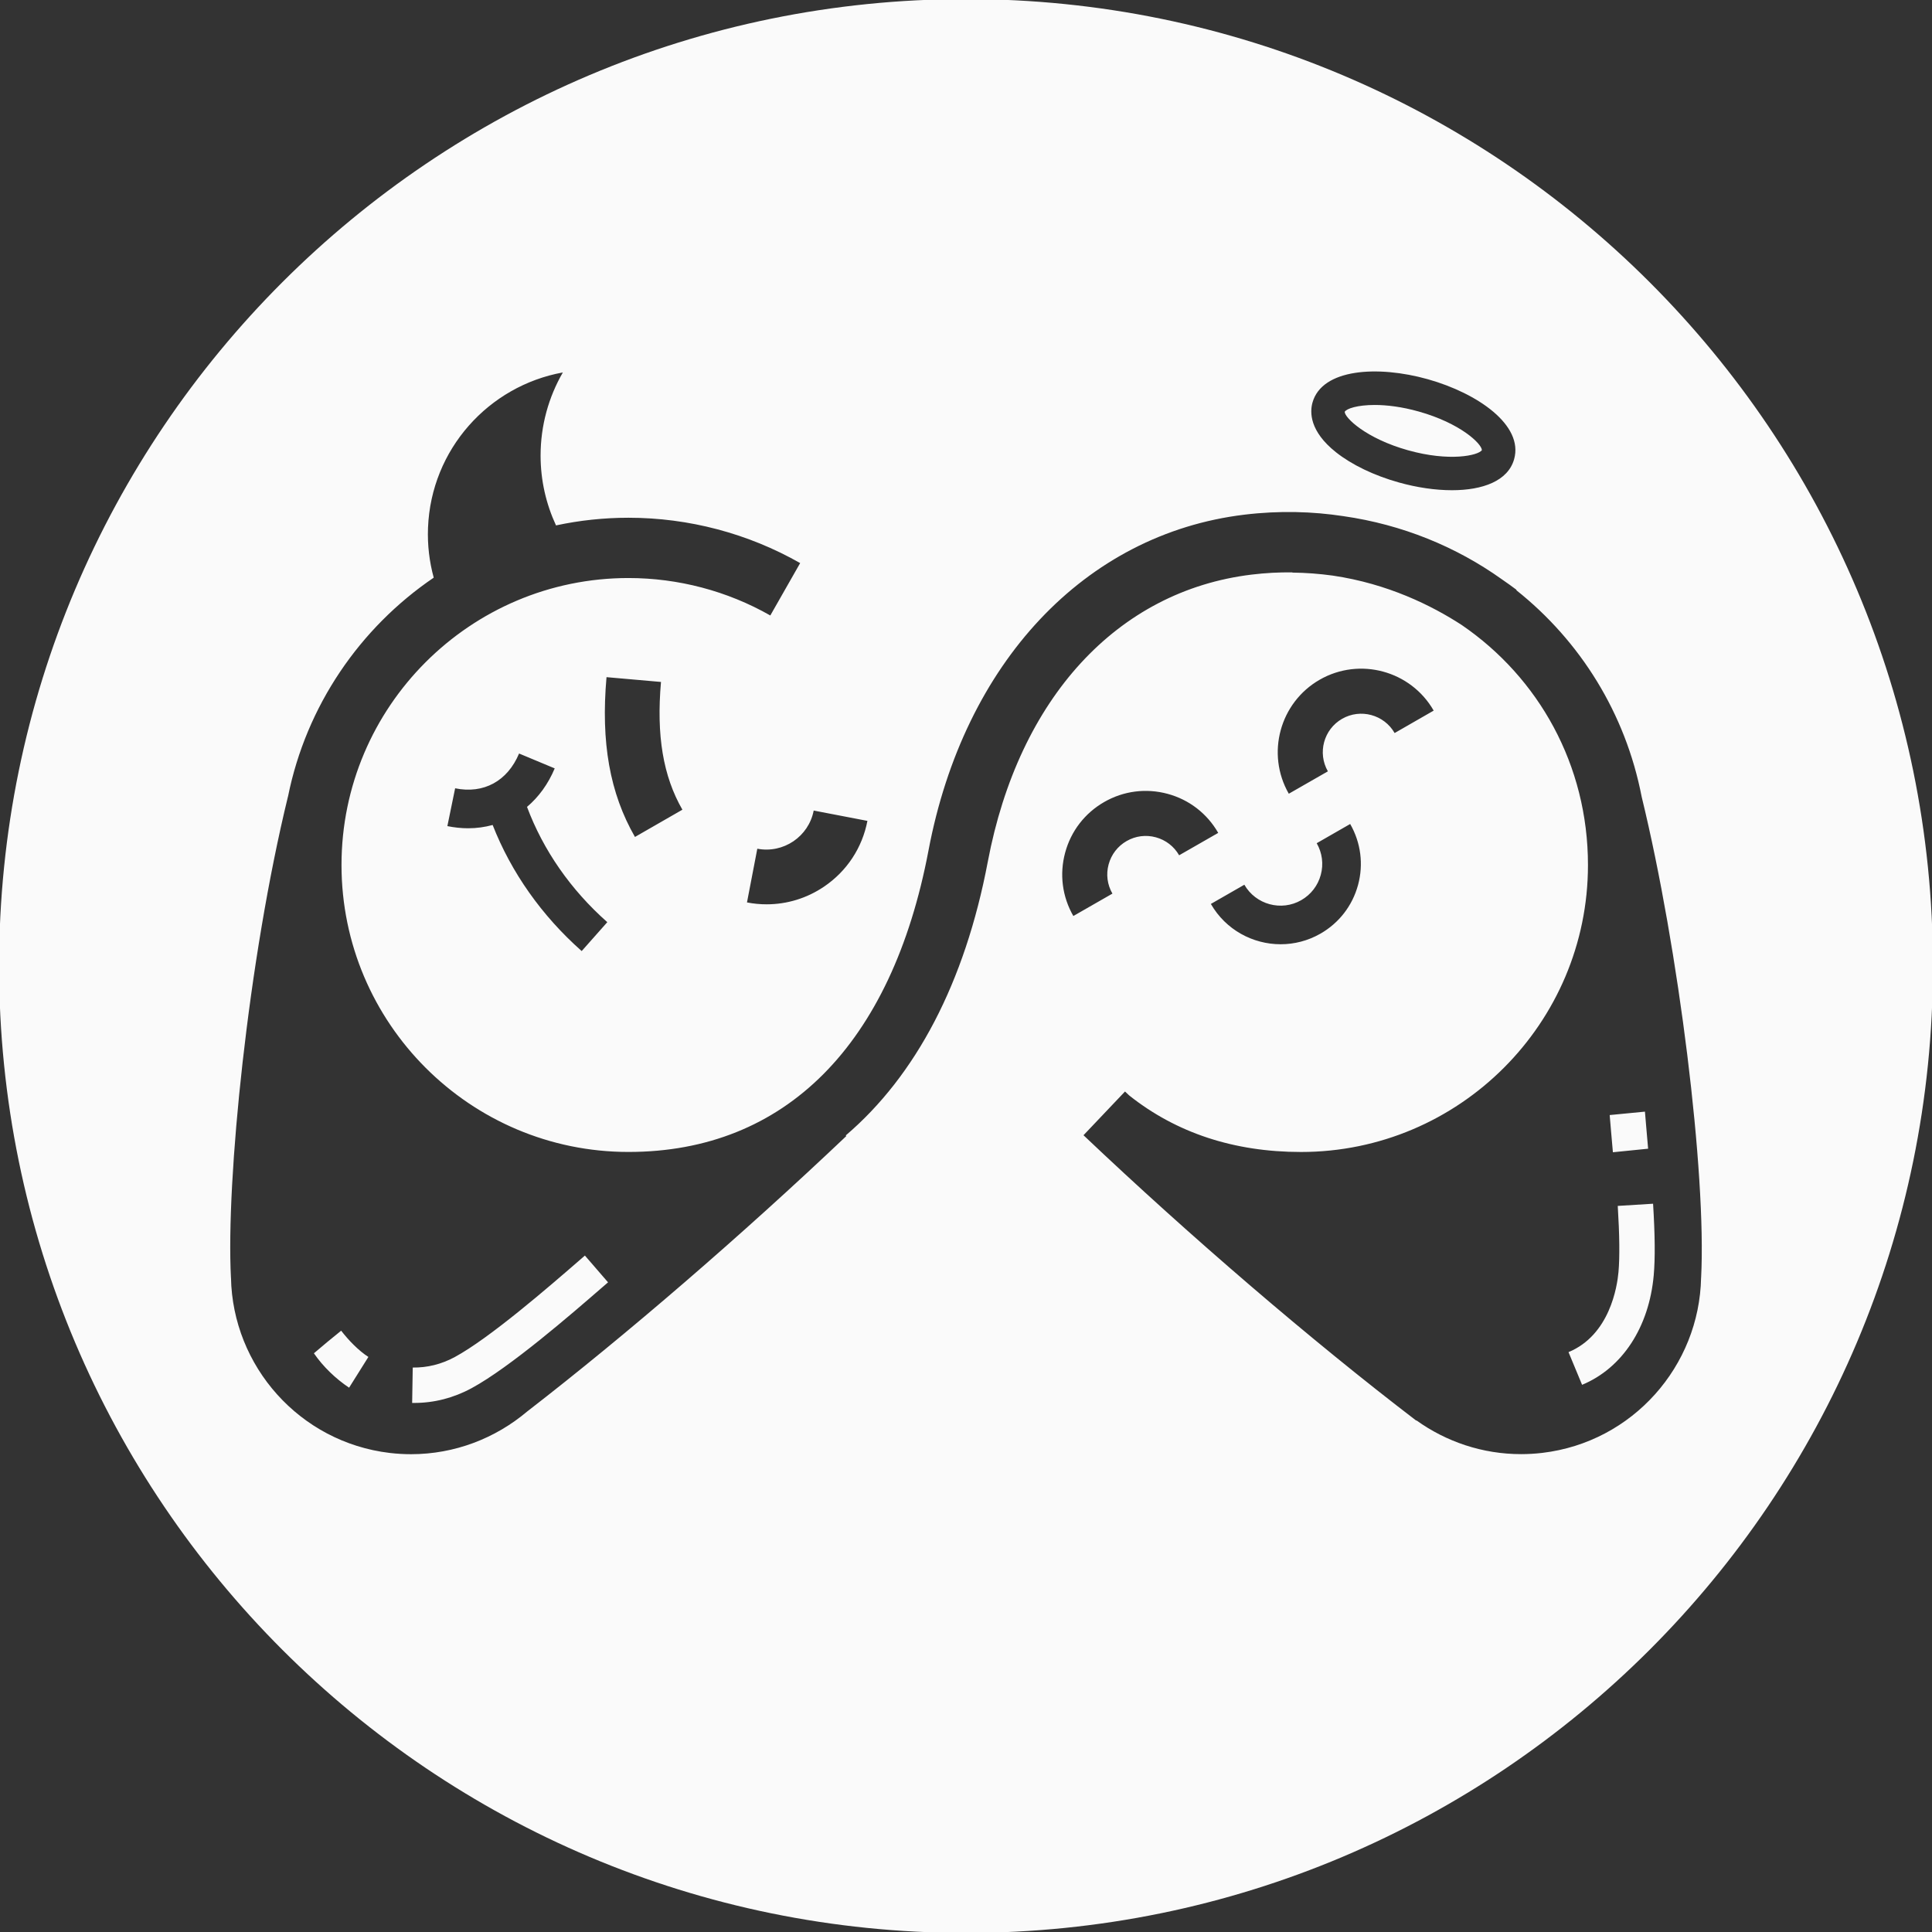 <svg xmlns="http://www.w3.org/2000/svg" xmlns:krita="http://krita.org/namespaces/svg/krita" xmlns:xlink="http://www.w3.org/1999/xlink" width="542.4" height="542.4" viewBox="0 0 406.8 406.8"><rect x="0" y="0" width="406.8" height="406.8" fill="#333333" stroke="none"/><path id="shape0" fill="#fafafa" fill-rule="evenodd" stroke="#000" stroke-linecap="square" stroke-linejoin="bevel" stroke-opacity="0" stroke-width="0" d="M565.54 282.77C565.54 438.94 438.94 565.54 282.77 565.54C126.6 565.54 0 438.94 0 282.77C0 126.6 126.6 0 282.77 0C438.94 0 565.54 126.6 565.54 282.77ZM390.97 132.53C395.6 136.2 402.12 139.34 409.35 141.36C414.55 142.82 419.95 143.63 424.88 143.63C433.85 143.63 441.28 140.94 443.07 134.54C445.85 124.63 432.47 115.29 417.82 111.17C403.17 107.06 386.88 108.08 384.1 117.99C383.32 120.77 383.18 126.35 390.97 132.53ZM402.29 118.7C405.78 118.7 410.17 119.21 415.18 120.62C427.33 124.03 433.56 130.01 433.64 131.91C432.58 133.48 424.15 135.35 412.01 131.94C399.74 128.5 393.51 122.43 393.52 120.7C394.06 119.76 397.24 118.7 402.29 118.7ZM329.74 246.23C327.13 247.73 325.27 250.15 324.48 253.05C323.69 255.95 324.08 258.99 325.59 261.6L314.16 268.15C310.91 262.49 310.06 255.91 311.77 249.61C313.47 243.31 317.53 238.06 323.19 234.81C328.85 231.56 335.43 230.72 341.73 232.42C348.03 234.12 353.28 238.18 356.53 243.84L345.1 250.39C343.6 247.78 341.18 245.92 338.28 245.13C335.38 244.34 332.35 244.73 329.74 246.23ZM354.38 264.62L364.17 259C367.52 264.83 374.99 266.86 380.82 263.51C383.64 261.89 385.67 259.26 386.52 256.12C387.38 252.97 386.95 249.69 385.33 246.86L395.12 241.24C398.24 246.69 399.06 253.02 397.42 259.07C395.78 265.12 391.88 270.18 386.44 273.3C382.76 275.41 378.75 276.41 374.79 276.41C366.64 276.41 358.72 272.18 354.38 264.62ZM218.72 264.18L221.74 248.47C229.37 249.93 236.76 244.93 238.23 237.31L253.94 240.33C252.42 248.22 247.92 255.04 241.27 259.55C236.24 262.96 230.42 264.73 224.47 264.73C222.56 264.73 220.64 264.55 218.72 264.18ZM392.76 210.48C398.14 207.39 405.03 209.26 408.12 214.64L419.54 208.08C412.84 196.4 397.88 192.35 386.2 199.05C374.52 205.75 370.47 220.71 377.17 232.39L388.6 225.84C385.51 220.45 387.38 213.56 392.76 210.48ZM443.71 172.87C462.41 187.74 475.64 208.87 480.36 233.26C491.21 277.75 499.32 343.46 497.75 373.91L497.74 373.91C497.25 399.76 477.73 422 451.35 425.15C449.24 425.4 447.15 425.52 445.08 425.52C433.81 425.52 423.19 421.89 414.48 415.64L414.43 415.71C383.88 392.36 348.42 361.94 317.13 332.26L329.27 319.47L329.33 319.527L329.338 319.534C329.716 319.894 330.103 320.261 330.49 320.62C344.28 331.59 361.18 337.16 380.74 337.16C427.01 337.16 464.66 299.52 464.66 253.24C464.66 223.93 450.21 198.42 427.76 183.06C419.01 177.37 406.12 170.97 390.03 168.6C386.17 168.07 382.23 167.76 378.21 167.72L378.21 167.66C374.37 167.61 370.39 167.81 366.27 168.31C327.02 173.08 298.19 204.46 289.15 252.24C282.45 287.67 268.07 314.86 247.6 332.32L247.77 332.5C217.21 361.49 183.42 390.64 154.39 413.09C145.13 420.9 133.22 425.54 120.49 425.54C118.42 425.54 116.32 425.42 114.22 425.17C87.84 422.02 68.31 399.77 67.82 373.93L67.81 373.93C66.33 345.74 72.82 281.01 84.49 233.19L84.5 233.19C89.83 206.69 105.5 183.89 127.11 169.2C125.84 164.56 125.24 159.66 125.44 154.6C126.34 131.66 143.18 113.12 164.87 109.19C160.74 116.35 158.36 124.64 158.36 133.5C158.36 140.79 159.99 147.71 162.87 153.92C169.71 152.46 176.8 151.68 184.07 151.68C201.69 151.68 219.04 156.27 234.27 164.94L225.54 180.26C212.97 173.1 198.62 169.31 184.06 169.31C137.79 169.31 100.14 206.95 100.14 253.23C100.14 299.5 137.78 337.15 184.06 337.15C229.88 337.15 261.05 305.82 271.81 248.94C282.2 194.05 317.57 156.45 364.12 150.79C374.52 149.53 384.2 149.86 393.05 151.2C410.34 153.67 426.15 160.16 439.5 169.7C441.06 170.77 442.49 171.8 443.78 172.77ZM92.07 396.03C94.79 399.99 98.48 403.49 102.36 406.09L108 397.1C105.13 395.24 102.29 392.32 100.04 389.42C97.26 391.66 94.86 393.63 92.07 396.03ZM176.253 376.864L176.27 376.85L178.09 375.28L171.32 367.45L169.49 369.04L169.339 369.171C160.852 376.531 143.459 391.613 133.26 397.13C129.37 399.24 125.22 400.25 120.97 400.2L120.8 410.55L121.38 410.55C127.24 410.55 132.89 409.1 138.19 406.23C149.433 400.144 167.537 384.43 176.253 376.864ZM481.73 330.2C481.58 328.4 481.32 325.36 481.32 325.36L471.01 326.36C471.01 326.36 471.26 329.32 471.41 331.07L471.411 331.085L471.411 331.088C471.631 333.682 471.85 336.272 471.95 337.24L482.25 336.2C482.16 335.25 481.94 332.72 481.73 330.2ZM462.94 405.25C474.7 400.37 482.53 388.4 483.89 373.22C484.33 368.3 484.27 361.46 483.7 352.29L473.37 352.93C473.9 361.46 473.97 367.97 473.58 372.3C473.2 376.52 471.03 390.69 458.97 395.69ZM162.49 224.98L152.07 220.63C148.69 228.7 141.71 232.51 133.37 230.8L131.1 241.86C133.17 242.28 135.2 242.49 137.19 242.49C139.67 242.49 142.06 242.15 144.34 241.53C149.78 255.4 158.67 268.03 170.38 278.4L177.87 269.95C167.17 260.48 159.14 248.92 154.39 236.24C157.78 233.37 160.57 229.58 162.49 224.98ZM193.57 199.7C192.2 215.36 194.18 227.23 199.83 237.06L185.96 245.03C178.6 232.23 175.96 217.38 177.64 198.3Z" transform="matrix(0.72 0 0 0.72 -0.194 -0.194)"/></svg>